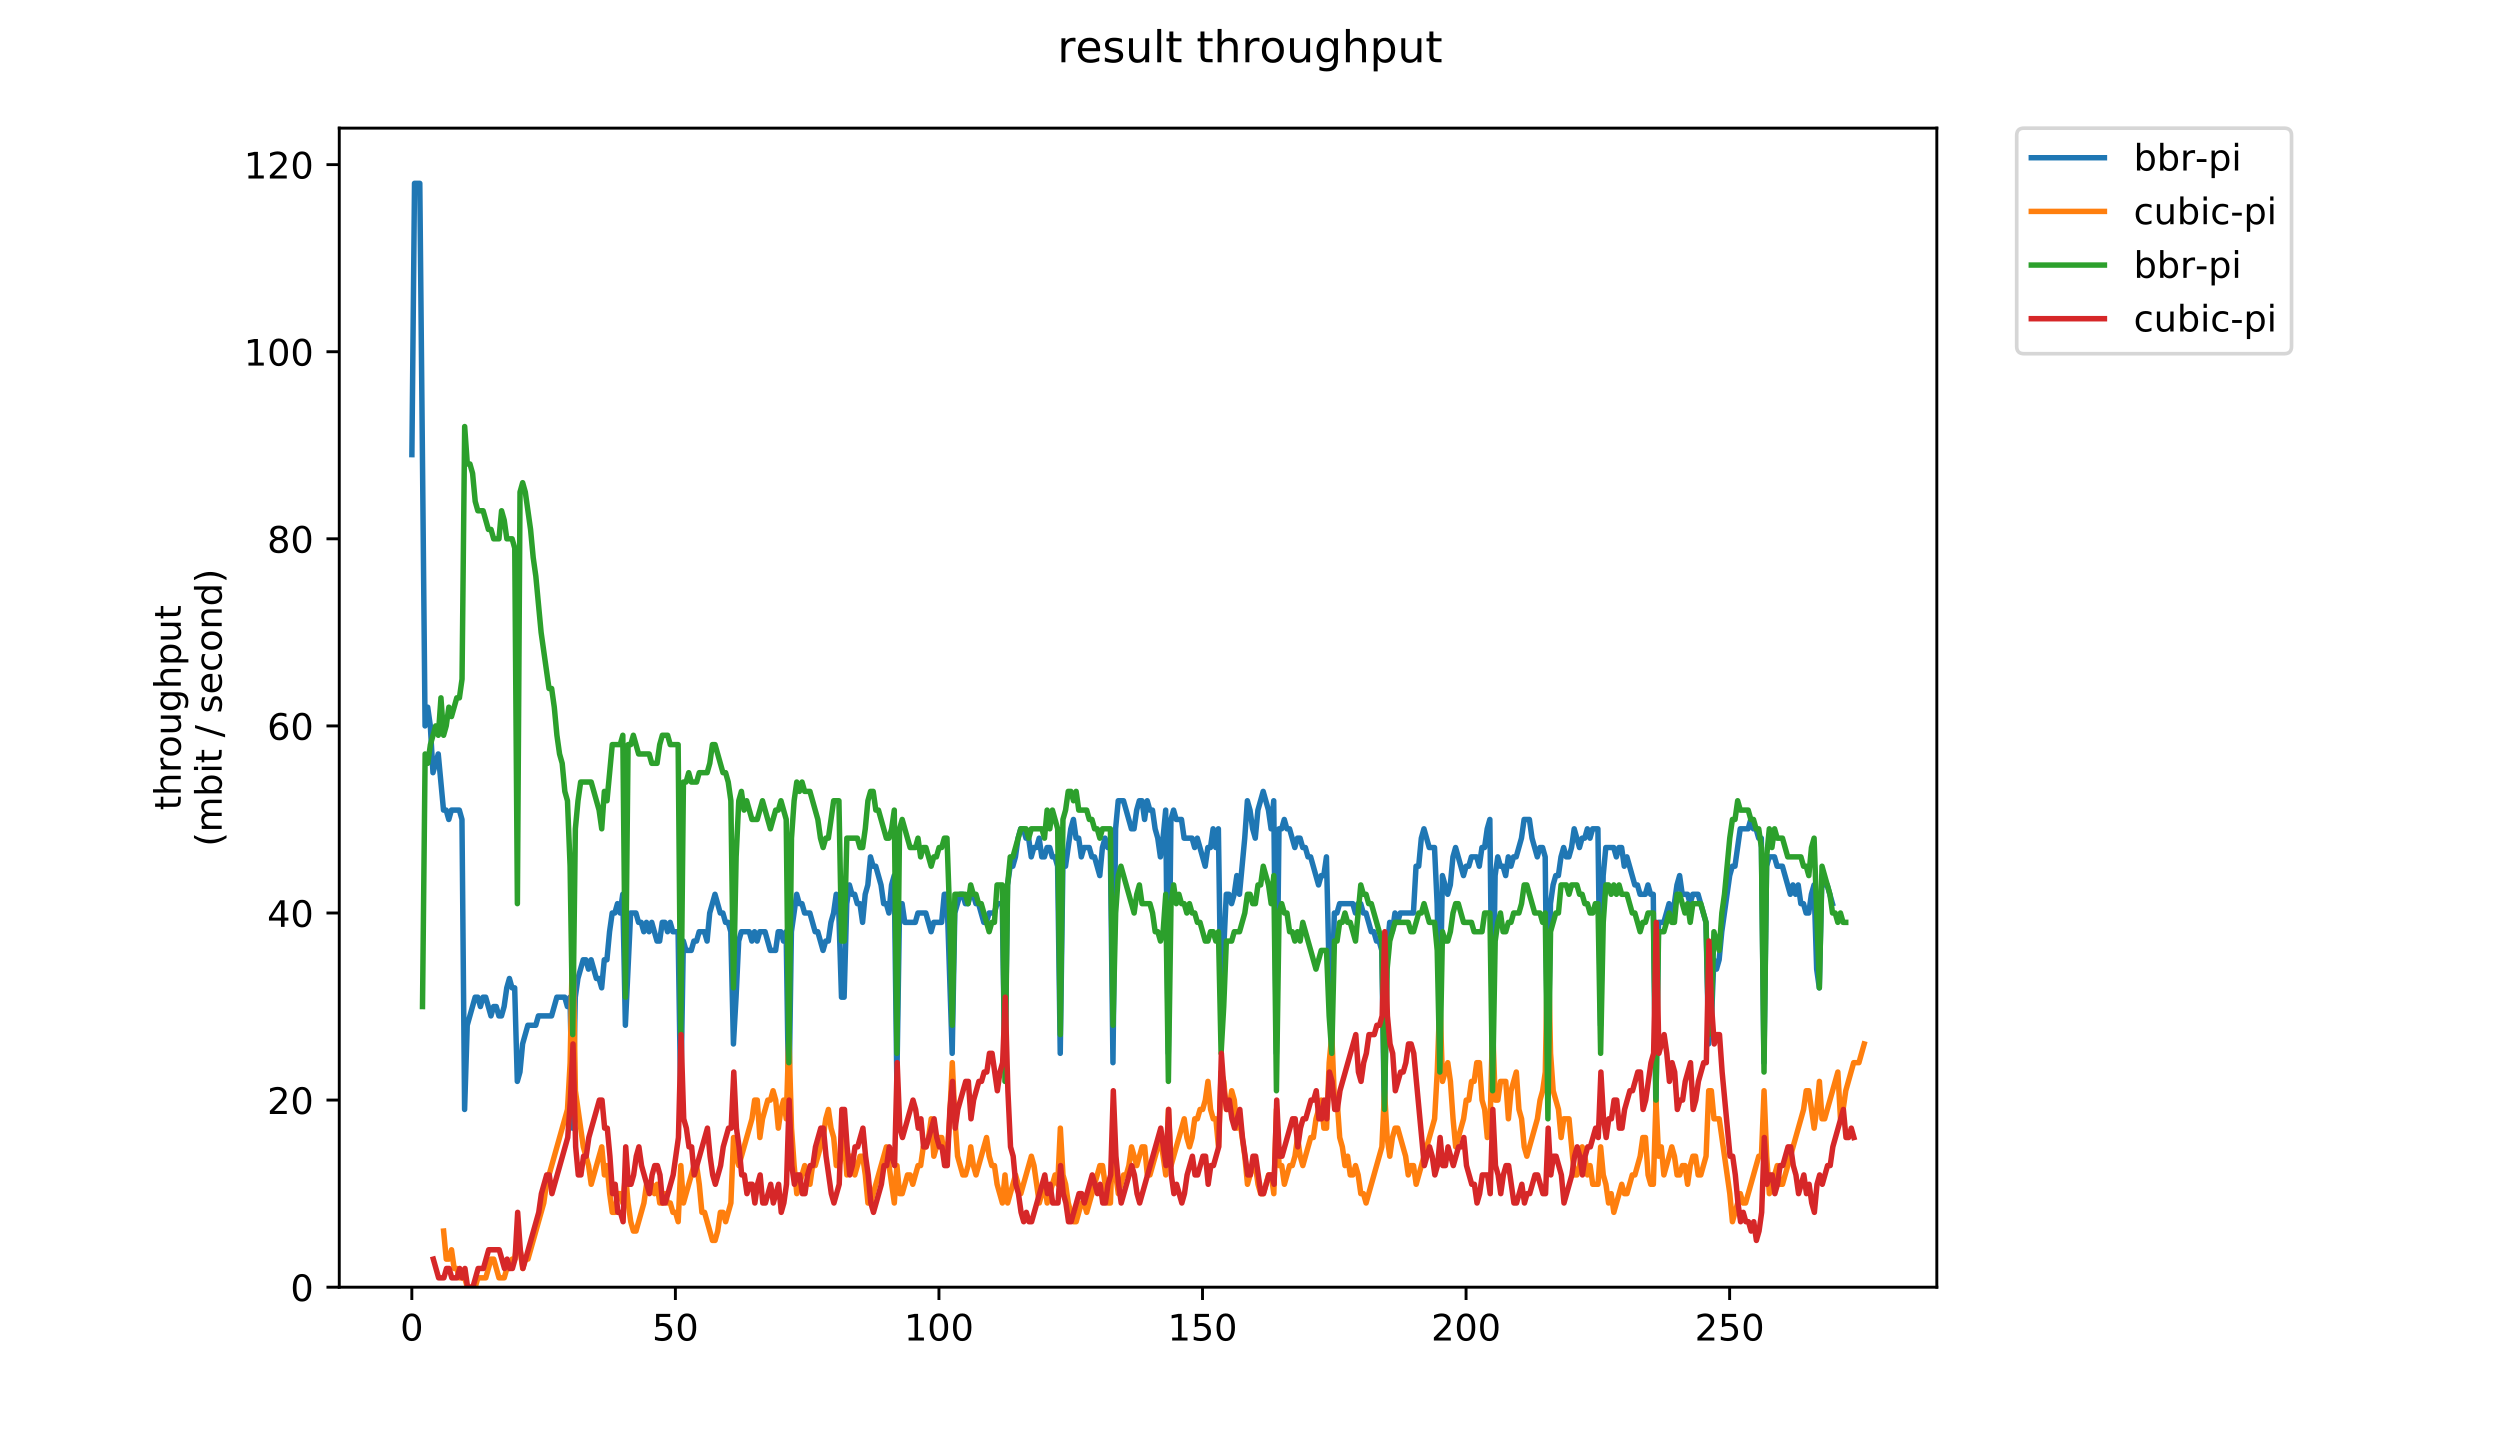 <?xml version="1.0" encoding="utf-8" standalone="no"?>
<!DOCTYPE svg PUBLIC "-//W3C//DTD SVG 1.1//EN"
  "http://www.w3.org/Graphics/SVG/1.1/DTD/svg11.dtd">
<!-- Created with matplotlib (https://matplotlib.org/) -->
<svg height="396pt" version="1.1" viewBox="0 0 684 396" width="684pt" xmlns="http://www.w3.org/2000/svg" xmlns:xlink="http://www.w3.org/1999/xlink">
 <defs>
  <style type="text/css">
*{stroke-linecap:butt;stroke-linejoin:round;}
  </style>
 </defs>
 <g id="figure_1">
  <g id="patch_1">
   <path d="M 0 396 
L 684 396 
L 684 0 
L 0 0 
z
" style="fill:#ffffff;"/>
  </g>
  <g id="axes_1">
   <g id="patch_2">
    <path d="M 92.824 352.174 
L 529.913 352.174 
L 529.913 35.062 
L 92.824 35.062 
z
" style="fill:#ffffff;"/>
   </g>
   <g id="matplotlib.axis_1">
    <g id="xtick_1">
     <g id="line2d_1">
      <defs>
       <path d="M 0 0 
L 0 3.5 
" id="maac82b5b9e" style="stroke:#000000;stroke-width:0.8;"/>
      </defs>
      <g>
       <use style="stroke:#000000;stroke-width:0.8;" x="112.677" xlink:href="#maac82b5b9e" y="352.174"/>
      </g>
     </g>
     <g id="text_1">
      <!-- 0 -->
      <defs>
       <path d="M 31.781 66.406 
Q 24.172 66.406 20.328 58.906 
Q 16.5 51.422 16.5 36.375 
Q 16.5 21.391 20.328 13.891 
Q 24.172 6.391 31.781 6.391 
Q 39.453 6.391 43.281 13.891 
Q 47.125 21.391 47.125 36.375 
Q 47.125 51.422 43.281 58.906 
Q 39.453 66.406 31.781 66.406 
z
M 31.781 74.219 
Q 44.047 74.219 50.516 64.516 
Q 56.984 54.828 56.984 36.375 
Q 56.984 17.969 50.516 8.266 
Q 44.047 -1.422 31.781 -1.422 
Q 19.531 -1.422 13.062 8.266 
Q 6.594 17.969 6.594 36.375 
Q 6.594 54.828 13.062 64.516 
Q 19.531 74.219 31.781 74.219 
z
" id="DejaVuSans-48"/>
      </defs>
      <g transform="translate(109.496 366.773)scale(0.1 -0.1)">
       <use xlink:href="#DejaVuSans-48"/>
      </g>
     </g>
    </g>
    <g id="xtick_2">
     <g id="line2d_2">
      <g>
       <use style="stroke:#000000;stroke-width:0.8;" x="184.787" xlink:href="#maac82b5b9e" y="352.174"/>
      </g>
     </g>
     <g id="text_2">
      <!-- 50 -->
      <defs>
       <path d="M 10.797 72.906 
L 49.516 72.906 
L 49.516 64.594 
L 19.828 64.594 
L 19.828 46.734 
Q 21.969 47.469 24.109 47.828 
Q 26.266 48.188 28.422 48.188 
Q 40.625 48.188 47.75 41.5 
Q 54.891 34.812 54.891 23.391 
Q 54.891 11.625 47.562 5.094 
Q 40.234 -1.422 26.906 -1.422 
Q 22.312 -1.422 17.547 -0.641 
Q 12.797 0.141 7.719 1.703 
L 7.719 11.625 
Q 12.109 9.234 16.797 8.062 
Q 21.484 6.891 26.703 6.891 
Q 35.156 6.891 40.078 11.328 
Q 45.016 15.766 45.016 23.391 
Q 45.016 31 40.078 35.438 
Q 35.156 39.891 26.703 39.891 
Q 22.75 39.891 18.812 39.016 
Q 14.891 38.141 10.797 36.281 
z
" id="DejaVuSans-53"/>
      </defs>
      <g transform="translate(178.424 366.773)scale(0.1 -0.1)">
       <use xlink:href="#DejaVuSans-53"/>
       <use x="63.623" xlink:href="#DejaVuSans-48"/>
      </g>
     </g>
    </g>
    <g id="xtick_3">
     <g id="line2d_3">
      <g>
       <use style="stroke:#000000;stroke-width:0.8;" x="256.897" xlink:href="#maac82b5b9e" y="352.174"/>
      </g>
     </g>
     <g id="text_3">
      <!-- 100 -->
      <defs>
       <path d="M 12.406 8.297 
L 28.516 8.297 
L 28.516 63.922 
L 10.984 60.406 
L 10.984 69.391 
L 28.422 72.906 
L 38.281 72.906 
L 38.281 8.297 
L 54.391 8.297 
L 54.391 0 
L 12.406 0 
z
" id="DejaVuSans-49"/>
      </defs>
      <g transform="translate(247.353 366.773)scale(0.1 -0.1)">
       <use xlink:href="#DejaVuSans-49"/>
       <use x="63.623" xlink:href="#DejaVuSans-48"/>
       <use x="127.246" xlink:href="#DejaVuSans-48"/>
      </g>
     </g>
    </g>
    <g id="xtick_4">
     <g id="line2d_4">
      <g>
       <use style="stroke:#000000;stroke-width:0.8;" x="329.006" xlink:href="#maac82b5b9e" y="352.174"/>
      </g>
     </g>
     <g id="text_4">
      <!-- 150 -->
      <g transform="translate(319.463 366.773)scale(0.1 -0.1)">
       <use xlink:href="#DejaVuSans-49"/>
       <use x="63.623" xlink:href="#DejaVuSans-53"/>
       <use x="127.246" xlink:href="#DejaVuSans-48"/>
      </g>
     </g>
    </g>
    <g id="xtick_5">
     <g id="line2d_5">
      <g>
       <use style="stroke:#000000;stroke-width:0.8;" x="401.116" xlink:href="#maac82b5b9e" y="352.174"/>
      </g>
     </g>
     <g id="text_5">
      <!-- 200 -->
      <defs>
       <path d="M 19.188 8.297 
L 53.609 8.297 
L 53.609 0 
L 7.328 0 
L 7.328 8.297 
Q 12.938 14.109 22.625 23.891 
Q 32.328 33.688 34.812 36.531 
Q 39.547 41.844 41.422 45.531 
Q 43.312 49.219 43.312 52.781 
Q 43.312 58.594 39.234 62.25 
Q 35.156 65.922 28.609 65.922 
Q 23.969 65.922 18.812 64.312 
Q 13.672 62.703 7.812 59.422 
L 7.812 69.391 
Q 13.766 71.781 18.938 73 
Q 24.125 74.219 28.422 74.219 
Q 39.75 74.219 46.484 68.547 
Q 53.219 62.891 53.219 53.422 
Q 53.219 48.922 51.531 44.891 
Q 49.859 40.875 45.406 35.406 
Q 44.188 33.984 37.641 27.219 
Q 31.109 20.453 19.188 8.297 
z
" id="DejaVuSans-50"/>
      </defs>
      <g transform="translate(391.573 366.773)scale(0.1 -0.1)">
       <use xlink:href="#DejaVuSans-50"/>
       <use x="63.623" xlink:href="#DejaVuSans-48"/>
       <use x="127.246" xlink:href="#DejaVuSans-48"/>
      </g>
     </g>
    </g>
    <g id="xtick_6">
     <g id="line2d_6">
      <g>
       <use style="stroke:#000000;stroke-width:0.8;" x="473.226" xlink:href="#maac82b5b9e" y="352.174"/>
      </g>
     </g>
     <g id="text_6">
      <!-- 250 -->
      <g transform="translate(463.682 366.773)scale(0.1 -0.1)">
       <use xlink:href="#DejaVuSans-50"/>
       <use x="63.623" xlink:href="#DejaVuSans-53"/>
       <use x="127.246" xlink:href="#DejaVuSans-48"/>
      </g>
     </g>
    </g>
   </g>
   <g id="matplotlib.axis_2">
    <g id="ytick_1">
     <g id="line2d_7">
      <defs>
       <path d="M 0 0 
L -3.5 0 
" id="mb42c00e549" style="stroke:#000000;stroke-width:0.8;"/>
      </defs>
      <g>
       <use style="stroke:#000000;stroke-width:0.8;" x="92.824" xlink:href="#mb42c00e549" y="352.174"/>
      </g>
     </g>
     <g id="text_7">
      <!-- 0 -->
      <g transform="translate(79.461 355.973)scale(0.1 -0.1)">
       <use xlink:href="#DejaVuSans-48"/>
      </g>
     </g>
    </g>
    <g id="ytick_2">
     <g id="line2d_8">
      <g>
       <use style="stroke:#000000;stroke-width:0.8;" x="92.824" xlink:href="#mb42c00e549" y="300.986"/>
      </g>
     </g>
     <g id="text_8">
      <!-- 20 -->
      <g transform="translate(73.099 304.785)scale(0.1 -0.1)">
       <use xlink:href="#DejaVuSans-50"/>
       <use x="63.623" xlink:href="#DejaVuSans-48"/>
      </g>
     </g>
    </g>
    <g id="ytick_3">
     <g id="line2d_9">
      <g>
       <use style="stroke:#000000;stroke-width:0.8;" x="92.824" xlink:href="#mb42c00e549" y="249.798"/>
      </g>
     </g>
     <g id="text_9">
      <!-- 40 -->
      <defs>
       <path d="M 37.797 64.312 
L 12.891 25.391 
L 37.797 25.391 
z
M 35.203 72.906 
L 47.609 72.906 
L 47.609 25.391 
L 58.016 25.391 
L 58.016 17.188 
L 47.609 17.188 
L 47.609 0 
L 37.797 0 
L 37.797 17.188 
L 4.891 17.188 
L 4.891 26.703 
z
" id="DejaVuSans-52"/>
      </defs>
      <g transform="translate(73.099 253.597)scale(0.1 -0.1)">
       <use xlink:href="#DejaVuSans-52"/>
       <use x="63.623" xlink:href="#DejaVuSans-48"/>
      </g>
     </g>
    </g>
    <g id="ytick_4">
     <g id="line2d_10">
      <g>
       <use style="stroke:#000000;stroke-width:0.8;" x="92.824" xlink:href="#mb42c00e549" y="198.609"/>
      </g>
     </g>
     <g id="text_10">
      <!-- 60 -->
      <defs>
       <path d="M 33.016 40.375 
Q 26.375 40.375 22.484 35.828 
Q 18.609 31.297 18.609 23.391 
Q 18.609 15.531 22.484 10.953 
Q 26.375 6.391 33.016 6.391 
Q 39.656 6.391 43.531 10.953 
Q 47.406 15.531 47.406 23.391 
Q 47.406 31.297 43.531 35.828 
Q 39.656 40.375 33.016 40.375 
z
M 52.594 71.297 
L 52.594 62.312 
Q 48.875 64.062 45.094 64.984 
Q 41.312 65.922 37.594 65.922 
Q 27.828 65.922 22.672 59.328 
Q 17.531 52.734 16.797 39.406 
Q 19.672 43.656 24.016 45.922 
Q 28.375 48.188 33.594 48.188 
Q 44.578 48.188 50.953 41.516 
Q 57.328 34.859 57.328 23.391 
Q 57.328 12.156 50.688 5.359 
Q 44.047 -1.422 33.016 -1.422 
Q 20.359 -1.422 13.672 8.266 
Q 6.984 17.969 6.984 36.375 
Q 6.984 53.656 15.188 63.938 
Q 23.391 74.219 37.203 74.219 
Q 40.922 74.219 44.703 73.484 
Q 48.484 72.75 52.594 71.297 
z
" id="DejaVuSans-54"/>
      </defs>
      <g transform="translate(73.099 202.408)scale(0.1 -0.1)">
       <use xlink:href="#DejaVuSans-54"/>
       <use x="63.623" xlink:href="#DejaVuSans-48"/>
      </g>
     </g>
    </g>
    <g id="ytick_5">
     <g id="line2d_11">
      <g>
       <use style="stroke:#000000;stroke-width:0.8;" x="92.824" xlink:href="#mb42c00e549" y="147.421"/>
      </g>
     </g>
     <g id="text_11">
      <!-- 80 -->
      <defs>
       <path d="M 31.781 34.625 
Q 24.75 34.625 20.719 30.859 
Q 16.703 27.094 16.703 20.516 
Q 16.703 13.922 20.719 10.156 
Q 24.75 6.391 31.781 6.391 
Q 38.812 6.391 42.859 10.172 
Q 46.922 13.969 46.922 20.516 
Q 46.922 27.094 42.891 30.859 
Q 38.875 34.625 31.781 34.625 
z
M 21.922 38.812 
Q 15.578 40.375 12.031 44.719 
Q 8.5 49.078 8.5 55.328 
Q 8.5 64.062 14.719 69.141 
Q 20.953 74.219 31.781 74.219 
Q 42.672 74.219 48.875 69.141 
Q 55.078 64.062 55.078 55.328 
Q 55.078 49.078 51.531 44.719 
Q 48 40.375 41.703 38.812 
Q 48.828 37.156 52.797 32.312 
Q 56.781 27.484 56.781 20.516 
Q 56.781 9.906 50.312 4.234 
Q 43.844 -1.422 31.781 -1.422 
Q 19.734 -1.422 13.25 4.234 
Q 6.781 9.906 6.781 20.516 
Q 6.781 27.484 10.781 32.312 
Q 14.797 37.156 21.922 38.812 
z
M 18.312 54.391 
Q 18.312 48.734 21.844 45.562 
Q 25.391 42.391 31.781 42.391 
Q 38.141 42.391 41.719 45.562 
Q 45.312 48.734 45.312 54.391 
Q 45.312 60.062 41.719 63.234 
Q 38.141 66.406 31.781 66.406 
Q 25.391 66.406 21.844 63.234 
Q 18.312 60.062 18.312 54.391 
z
" id="DejaVuSans-56"/>
      </defs>
      <g transform="translate(73.099 151.22)scale(0.1 -0.1)">
       <use xlink:href="#DejaVuSans-56"/>
       <use x="63.623" xlink:href="#DejaVuSans-48"/>
      </g>
     </g>
    </g>
    <g id="ytick_6">
     <g id="line2d_12">
      <g>
       <use style="stroke:#000000;stroke-width:0.8;" x="92.824" xlink:href="#mb42c00e549" y="96.233"/>
      </g>
     </g>
     <g id="text_12">
      <!-- 100 -->
      <g transform="translate(66.736 100.032)scale(0.1 -0.1)">
       <use xlink:href="#DejaVuSans-49"/>
       <use x="63.623" xlink:href="#DejaVuSans-48"/>
       <use x="127.246" xlink:href="#DejaVuSans-48"/>
      </g>
     </g>
    </g>
    <g id="ytick_7">
     <g id="line2d_13">
      <g>
       <use style="stroke:#000000;stroke-width:0.8;" x="92.824" xlink:href="#mb42c00e549" y="45.044"/>
      </g>
     </g>
     <g id="text_13">
      <!-- 120 -->
      <g transform="translate(66.736 48.843)scale(0.1 -0.1)">
       <use xlink:href="#DejaVuSans-49"/>
       <use x="63.623" xlink:href="#DejaVuSans-50"/>
       <use x="127.246" xlink:href="#DejaVuSans-48"/>
      </g>
     </g>
    </g>
    <g id="text_14">
     <!-- throughput -->
     <defs>
      <path d="M 18.312 70.219 
L 18.312 54.688 
L 36.812 54.688 
L 36.812 47.703 
L 18.312 47.703 
L 18.312 18.016 
Q 18.312 11.328 20.141 9.422 
Q 21.969 7.516 27.594 7.516 
L 36.812 7.516 
L 36.812 0 
L 27.594 0 
Q 17.188 0 13.234 3.875 
Q 9.281 7.766 9.281 18.016 
L 9.281 47.703 
L 2.688 47.703 
L 2.688 54.688 
L 9.281 54.688 
L 9.281 70.219 
z
" id="DejaVuSans-116"/>
      <path d="M 54.891 33.016 
L 54.891 0 
L 45.906 0 
L 45.906 32.719 
Q 45.906 40.484 42.875 44.328 
Q 39.844 48.188 33.797 48.188 
Q 26.516 48.188 22.312 43.547 
Q 18.109 38.922 18.109 30.906 
L 18.109 0 
L 9.078 0 
L 9.078 75.984 
L 18.109 75.984 
L 18.109 46.188 
Q 21.344 51.125 25.703 53.562 
Q 30.078 56 35.797 56 
Q 45.219 56 50.047 50.172 
Q 54.891 44.344 54.891 33.016 
z
" id="DejaVuSans-104"/>
      <path d="M 41.109 46.297 
Q 39.594 47.172 37.812 47.578 
Q 36.031 48 33.891 48 
Q 26.266 48 22.188 43.047 
Q 18.109 38.094 18.109 28.812 
L 18.109 0 
L 9.078 0 
L 9.078 54.688 
L 18.109 54.688 
L 18.109 46.188 
Q 20.953 51.172 25.484 53.578 
Q 30.031 56 36.531 56 
Q 37.453 56 38.578 55.875 
Q 39.703 55.766 41.062 55.516 
z
" id="DejaVuSans-114"/>
      <path d="M 30.609 48.391 
Q 23.391 48.391 19.188 42.75 
Q 14.984 37.109 14.984 27.297 
Q 14.984 17.484 19.156 11.844 
Q 23.344 6.203 30.609 6.203 
Q 37.797 6.203 41.984 11.859 
Q 46.188 17.531 46.188 27.297 
Q 46.188 37.016 41.984 42.703 
Q 37.797 48.391 30.609 48.391 
z
M 30.609 56 
Q 42.328 56 49.016 48.375 
Q 55.719 40.766 55.719 27.297 
Q 55.719 13.875 49.016 6.219 
Q 42.328 -1.422 30.609 -1.422 
Q 18.844 -1.422 12.172 6.219 
Q 5.516 13.875 5.516 27.297 
Q 5.516 40.766 12.172 48.375 
Q 18.844 56 30.609 56 
z
" id="DejaVuSans-111"/>
      <path d="M 8.5 21.578 
L 8.5 54.688 
L 17.484 54.688 
L 17.484 21.922 
Q 17.484 14.156 20.5 10.266 
Q 23.531 6.391 29.594 6.391 
Q 36.859 6.391 41.078 11.031 
Q 45.312 15.672 45.312 23.688 
L 45.312 54.688 
L 54.297 54.688 
L 54.297 0 
L 45.312 0 
L 45.312 8.406 
Q 42.047 3.422 37.719 1 
Q 33.406 -1.422 27.688 -1.422 
Q 18.266 -1.422 13.375 4.438 
Q 8.5 10.297 8.5 21.578 
z
M 31.109 56 
z
" id="DejaVuSans-117"/>
      <path d="M 45.406 27.984 
Q 45.406 37.75 41.375 43.109 
Q 37.359 48.484 30.078 48.484 
Q 22.859 48.484 18.828 43.109 
Q 14.797 37.75 14.797 27.984 
Q 14.797 18.266 18.828 12.891 
Q 22.859 7.516 30.078 7.516 
Q 37.359 7.516 41.375 12.891 
Q 45.406 18.266 45.406 27.984 
z
M 54.391 6.781 
Q 54.391 -7.172 48.188 -13.984 
Q 42 -20.797 29.203 -20.797 
Q 24.469 -20.797 20.266 -20.094 
Q 16.062 -19.391 12.109 -17.922 
L 12.109 -9.188 
Q 16.062 -11.328 19.922 -12.344 
Q 23.781 -13.375 27.781 -13.375 
Q 36.625 -13.375 41.016 -8.766 
Q 45.406 -4.156 45.406 5.172 
L 45.406 9.625 
Q 42.625 4.781 38.281 2.391 
Q 33.938 0 27.875 0 
Q 17.828 0 11.672 7.656 
Q 5.516 15.328 5.516 27.984 
Q 5.516 40.672 11.672 48.328 
Q 17.828 56 27.875 56 
Q 33.938 56 38.281 53.609 
Q 42.625 51.219 45.406 46.391 
L 45.406 54.688 
L 54.391 54.688 
z
" id="DejaVuSans-103"/>
      <path d="M 18.109 8.203 
L 18.109 -20.797 
L 9.078 -20.797 
L 9.078 54.688 
L 18.109 54.688 
L 18.109 46.391 
Q 20.953 51.266 25.266 53.625 
Q 29.594 56 35.594 56 
Q 45.562 56 51.781 48.094 
Q 58.016 40.188 58.016 27.297 
Q 58.016 14.406 51.781 6.484 
Q 45.562 -1.422 35.594 -1.422 
Q 29.594 -1.422 25.266 0.953 
Q 20.953 3.328 18.109 8.203 
z
M 48.688 27.297 
Q 48.688 37.203 44.609 42.844 
Q 40.531 48.484 33.406 48.484 
Q 26.266 48.484 22.188 42.844 
Q 18.109 37.203 18.109 27.297 
Q 18.109 17.391 22.188 11.75 
Q 26.266 6.109 33.406 6.109 
Q 40.531 6.109 44.609 11.75 
Q 48.688 17.391 48.688 27.297 
z
" id="DejaVuSans-112"/>
     </defs>
     <g transform="translate(49.459 221.675)rotate(-90)scale(0.1 -0.1)">
      <use xlink:href="#DejaVuSans-116"/>
      <use x="39.209" xlink:href="#DejaVuSans-104"/>
      <use x="102.588" xlink:href="#DejaVuSans-114"/>
      <use x="143.67" xlink:href="#DejaVuSans-111"/>
      <use x="204.852" xlink:href="#DejaVuSans-117"/>
      <use x="268.23" xlink:href="#DejaVuSans-103"/>
      <use x="331.707" xlink:href="#DejaVuSans-104"/>
      <use x="395.086" xlink:href="#DejaVuSans-112"/>
      <use x="458.562" xlink:href="#DejaVuSans-117"/>
      <use x="521.941" xlink:href="#DejaVuSans-116"/>
     </g>
     <!-- (mbit / second) -->
     <defs>
      <path d="M 31 75.875 
Q 24.469 64.656 21.281 53.656 
Q 18.109 42.672 18.109 31.391 
Q 18.109 20.125 21.312 9.062 
Q 24.516 -2 31 -13.188 
L 23.188 -13.188 
Q 15.875 -1.703 12.234 9.375 
Q 8.594 20.453 8.594 31.391 
Q 8.594 42.281 12.203 53.312 
Q 15.828 64.359 23.188 75.875 
z
" id="DejaVuSans-40"/>
      <path d="M 52 44.188 
Q 55.375 50.25 60.062 53.125 
Q 64.75 56 71.094 56 
Q 79.641 56 84.281 50.016 
Q 88.922 44.047 88.922 33.016 
L 88.922 0 
L 79.891 0 
L 79.891 32.719 
Q 79.891 40.578 77.094 44.375 
Q 74.312 48.188 68.609 48.188 
Q 61.625 48.188 57.562 43.547 
Q 53.516 38.922 53.516 30.906 
L 53.516 0 
L 44.484 0 
L 44.484 32.719 
Q 44.484 40.625 41.703 44.406 
Q 38.922 48.188 33.109 48.188 
Q 26.219 48.188 22.156 43.531 
Q 18.109 38.875 18.109 30.906 
L 18.109 0 
L 9.078 0 
L 9.078 54.688 
L 18.109 54.688 
L 18.109 46.188 
Q 21.188 51.219 25.484 53.609 
Q 29.781 56 35.688 56 
Q 41.656 56 45.828 52.969 
Q 50 49.953 52 44.188 
z
" id="DejaVuSans-109"/>
      <path d="M 48.688 27.297 
Q 48.688 37.203 44.609 42.844 
Q 40.531 48.484 33.406 48.484 
Q 26.266 48.484 22.188 42.844 
Q 18.109 37.203 18.109 27.297 
Q 18.109 17.391 22.188 11.75 
Q 26.266 6.109 33.406 6.109 
Q 40.531 6.109 44.609 11.75 
Q 48.688 17.391 48.688 27.297 
z
M 18.109 46.391 
Q 20.953 51.266 25.266 53.625 
Q 29.594 56 35.594 56 
Q 45.562 56 51.781 48.094 
Q 58.016 40.188 58.016 27.297 
Q 58.016 14.406 51.781 6.484 
Q 45.562 -1.422 35.594 -1.422 
Q 29.594 -1.422 25.266 0.953 
Q 20.953 3.328 18.109 8.203 
L 18.109 0 
L 9.078 0 
L 9.078 75.984 
L 18.109 75.984 
z
" id="DejaVuSans-98"/>
      <path d="M 9.422 54.688 
L 18.406 54.688 
L 18.406 0 
L 9.422 0 
z
M 9.422 75.984 
L 18.406 75.984 
L 18.406 64.594 
L 9.422 64.594 
z
" id="DejaVuSans-105"/>
      <path id="DejaVuSans-32"/>
      <path d="M 25.391 72.906 
L 33.688 72.906 
L 8.297 -9.281 
L 0 -9.281 
z
" id="DejaVuSans-47"/>
      <path d="M 44.281 53.078 
L 44.281 44.578 
Q 40.484 46.531 36.375 47.5 
Q 32.281 48.484 27.875 48.484 
Q 21.188 48.484 17.844 46.438 
Q 14.5 44.391 14.5 40.281 
Q 14.5 37.156 16.891 35.375 
Q 19.281 33.594 26.516 31.984 
L 29.594 31.297 
Q 39.156 29.25 43.188 25.516 
Q 47.219 21.781 47.219 15.094 
Q 47.219 7.469 41.188 3.016 
Q 35.156 -1.422 24.609 -1.422 
Q 20.219 -1.422 15.453 -0.562 
Q 10.688 0.297 5.422 2 
L 5.422 11.281 
Q 10.406 8.688 15.234 7.391 
Q 20.062 6.109 24.812 6.109 
Q 31.156 6.109 34.562 8.281 
Q 37.984 10.453 37.984 14.406 
Q 37.984 18.062 35.516 20.016 
Q 33.062 21.969 24.703 23.781 
L 21.578 24.516 
Q 13.234 26.266 9.516 29.906 
Q 5.812 33.547 5.812 39.891 
Q 5.812 47.609 11.281 51.797 
Q 16.75 56 26.812 56 
Q 31.781 56 36.172 55.266 
Q 40.578 54.547 44.281 53.078 
z
" id="DejaVuSans-115"/>
      <path d="M 56.203 29.594 
L 56.203 25.203 
L 14.891 25.203 
Q 15.484 15.922 20.484 11.062 
Q 25.484 6.203 34.422 6.203 
Q 39.594 6.203 44.453 7.469 
Q 49.312 8.734 54.109 11.281 
L 54.109 2.781 
Q 49.266 0.734 44.188 -0.344 
Q 39.109 -1.422 33.891 -1.422 
Q 20.797 -1.422 13.156 6.188 
Q 5.516 13.812 5.516 26.812 
Q 5.516 40.234 12.766 48.109 
Q 20.016 56 32.328 56 
Q 43.359 56 49.781 48.891 
Q 56.203 41.797 56.203 29.594 
z
M 47.219 32.234 
Q 47.125 39.594 43.094 43.984 
Q 39.062 48.391 32.422 48.391 
Q 24.906 48.391 20.391 44.141 
Q 15.875 39.891 15.188 32.172 
z
" id="DejaVuSans-101"/>
      <path d="M 48.781 52.594 
L 48.781 44.188 
Q 44.969 46.297 41.141 47.344 
Q 37.312 48.391 33.406 48.391 
Q 24.656 48.391 19.812 42.844 
Q 14.984 37.312 14.984 27.297 
Q 14.984 17.281 19.812 11.734 
Q 24.656 6.203 33.406 6.203 
Q 37.312 6.203 41.141 7.25 
Q 44.969 8.297 48.781 10.406 
L 48.781 2.094 
Q 45.016 0.344 40.984 -0.531 
Q 36.969 -1.422 32.422 -1.422 
Q 20.062 -1.422 12.781 6.344 
Q 5.516 14.109 5.516 27.297 
Q 5.516 40.672 12.859 48.328 
Q 20.219 56 33.016 56 
Q 37.156 56 41.109 55.141 
Q 45.062 54.297 48.781 52.594 
z
" id="DejaVuSans-99"/>
      <path d="M 54.891 33.016 
L 54.891 0 
L 45.906 0 
L 45.906 32.719 
Q 45.906 40.484 42.875 44.328 
Q 39.844 48.188 33.797 48.188 
Q 26.516 48.188 22.312 43.547 
Q 18.109 38.922 18.109 30.906 
L 18.109 0 
L 9.078 0 
L 9.078 54.688 
L 18.109 54.688 
L 18.109 46.188 
Q 21.344 51.125 25.703 53.562 
Q 30.078 56 35.797 56 
Q 45.219 56 50.047 50.172 
Q 54.891 44.344 54.891 33.016 
z
" id="DejaVuSans-110"/>
      <path d="M 45.406 46.391 
L 45.406 75.984 
L 54.391 75.984 
L 54.391 0 
L 45.406 0 
L 45.406 8.203 
Q 42.578 3.328 38.25 0.953 
Q 33.938 -1.422 27.875 -1.422 
Q 17.969 -1.422 11.734 6.484 
Q 5.516 14.406 5.516 27.297 
Q 5.516 40.188 11.734 48.094 
Q 17.969 56 27.875 56 
Q 33.938 56 38.25 53.625 
Q 42.578 51.266 45.406 46.391 
z
M 14.797 27.297 
Q 14.797 17.391 18.875 11.75 
Q 22.953 6.109 30.078 6.109 
Q 37.203 6.109 41.297 11.75 
Q 45.406 17.391 45.406 27.297 
Q 45.406 37.203 41.297 42.844 
Q 37.203 48.484 30.078 48.484 
Q 22.953 48.484 18.875 42.844 
Q 14.797 37.203 14.797 27.297 
z
" id="DejaVuSans-100"/>
      <path d="M 8.016 75.875 
L 15.828 75.875 
Q 23.141 64.359 26.781 53.312 
Q 30.422 42.281 30.422 31.391 
Q 30.422 20.453 26.781 9.375 
Q 23.141 -1.703 15.828 -13.188 
L 8.016 -13.188 
Q 14.5 -2 17.703 9.062 
Q 20.906 20.125 20.906 31.391 
Q 20.906 42.672 17.703 53.656 
Q 14.5 64.656 8.016 75.875 
z
" id="DejaVuSans-41"/>
     </defs>
     <g transform="translate(60.657 231.609)rotate(-90)scale(0.1 -0.1)">
      <use xlink:href="#DejaVuSans-40"/>
      <use x="39.014" xlink:href="#DejaVuSans-109"/>
      <use x="136.426" xlink:href="#DejaVuSans-98"/>
      <use x="199.902" xlink:href="#DejaVuSans-105"/>
      <use x="227.686" xlink:href="#DejaVuSans-116"/>
      <use x="266.895" xlink:href="#DejaVuSans-32"/>
      <use x="298.682" xlink:href="#DejaVuSans-47"/>
      <use x="332.373" xlink:href="#DejaVuSans-32"/>
      <use x="364.16" xlink:href="#DejaVuSans-115"/>
      <use x="416.26" xlink:href="#DejaVuSans-101"/>
      <use x="477.783" xlink:href="#DejaVuSans-99"/>
      <use x="532.764" xlink:href="#DejaVuSans-111"/>
      <use x="593.945" xlink:href="#DejaVuSans-110"/>
      <use x="657.324" xlink:href="#DejaVuSans-100"/>
      <use x="720.801" xlink:href="#DejaVuSans-41"/>
     </g>
    </g>
   </g>
   <g id="line2d_14">
    <path clip-path="url(#p2a08d63f9a)" d="M 112.692 124.386 
L 113.413 50.163 
L 114.855 50.163 
L 116.297 198.609 
L 117.018 193.49 
L 117.739 198.609 
L 118.46 211.406 
L 119.903 206.287 
L 121.345 221.644 
L 122.066 221.644 
L 122.787 224.203 
L 123.508 221.644 
L 125.671 221.644 
L 126.392 224.203 
L 127.114 303.545 
L 127.835 280.511 
L 129.998 272.832 
L 130.719 272.832 
L 131.44 275.392 
L 132.161 272.832 
L 132.882 272.832 
L 134.325 277.951 
L 135.046 275.392 
L 135.767 275.392 
L 136.488 277.951 
L 137.209 277.951 
L 137.93 275.392 
L 138.651 270.273 
L 139.372 267.713 
L 140.093 270.273 
L 140.814 270.273 
L 141.536 295.867 
L 142.257 293.308 
L 142.978 285.629 
L 144.42 280.511 
L 146.583 280.511 
L 147.304 277.951 
L 150.91 277.951 
L 152.352 272.832 
L 154.515 272.832 
L 155.236 275.392 
L 155.957 272.832 
L 156.679 308.664 
L 157.4 272.832 
L 158.121 267.713 
L 159.563 262.595 
L 160.284 262.595 
L 161.005 265.154 
L 161.726 262.595 
L 163.168 267.713 
L 163.89 267.713 
L 164.611 270.273 
L 165.332 262.595 
L 166.053 262.595 
L 166.774 254.916 
L 167.495 249.798 
L 168.216 249.798 
L 168.937 247.238 
L 169.658 249.798 
L 170.379 244.679 
L 171.101 280.511 
L 172.543 249.798 
L 173.985 249.798 
L 174.706 252.357 
L 175.427 252.357 
L 176.148 254.916 
L 176.869 252.357 
L 177.59 254.916 
L 178.311 252.357 
L 179.754 257.476 
L 180.475 257.476 
L 181.196 252.357 
L 181.917 252.357 
L 182.638 254.916 
L 183.359 252.357 
L 184.08 254.916 
L 185.522 254.916 
L 186.244 300.986 
L 186.965 257.476 
L 187.686 260.035 
L 189.128 260.035 
L 189.849 257.476 
L 190.57 257.476 
L 191.291 254.916 
L 192.733 254.916 
L 193.455 257.476 
L 194.176 249.798 
L 195.618 244.679 
L 197.06 249.798 
L 197.781 249.798 
L 198.502 252.357 
L 199.223 252.357 
L 199.944 254.916 
L 200.666 285.629 
L 201.387 272.832 
L 202.108 257.476 
L 202.829 254.916 
L 204.992 254.916 
L 205.713 257.476 
L 206.434 254.916 
L 207.155 257.476 
L 207.876 254.916 
L 209.319 254.916 
L 210.761 260.035 
L 212.203 260.035 
L 212.924 254.916 
L 213.645 254.916 
L 214.366 257.476 
L 215.087 254.916 
L 215.809 303.545 
L 216.53 254.916 
L 217.972 244.679 
L 218.693 247.238 
L 219.414 247.238 
L 220.135 249.798 
L 221.577 249.798 
L 223.02 254.916 
L 223.741 254.916 
L 225.183 260.035 
L 225.904 257.476 
L 226.625 257.476 
L 227.346 252.357 
L 228.067 249.798 
L 228.788 244.679 
L 229.509 249.798 
L 230.231 272.832 
L 230.952 272.832 
L 231.673 247.238 
L 232.394 242.119 
L 233.115 244.679 
L 233.836 244.679 
L 234.557 247.238 
L 235.278 247.238 
L 235.999 252.357 
L 236.72 244.679 
L 237.441 242.119 
L 238.163 234.441 
L 238.884 237 
L 239.605 237 
L 241.047 242.119 
L 241.768 247.238 
L 242.489 247.238 
L 243.21 249.798 
L 243.931 242.119 
L 244.652 239.56 
L 245.374 295.867 
L 246.095 249.798 
L 246.816 247.238 
L 247.537 252.357 
L 250.421 252.357 
L 251.142 249.798 
L 253.306 249.798 
L 254.748 254.916 
L 255.469 252.357 
L 257.632 252.357 
L 258.353 244.679 
L 259.074 244.679 
L 260.517 288.189 
L 261.238 249.798 
L 262.68 244.679 
L 263.401 244.679 
L 264.122 247.238 
L 264.843 247.238 
L 265.564 244.679 
L 266.285 244.679 
L 267.007 247.238 
L 267.728 247.238 
L 269.17 252.357 
L 269.891 252.357 
L 270.612 249.798 
L 272.054 249.798 
L 272.775 247.238 
L 274.217 247.238 
L 274.939 293.308 
L 275.66 242.119 
L 276.381 237 
L 277.102 237 
L 277.823 234.441 
L 278.544 229.322 
L 279.265 226.763 
L 279.986 226.763 
L 280.707 229.322 
L 281.428 229.322 
L 282.15 234.441 
L 282.871 231.882 
L 283.592 231.882 
L 284.313 229.322 
L 285.034 234.441 
L 285.755 234.441 
L 286.476 231.882 
L 287.197 231.882 
L 287.918 234.441 
L 288.639 234.441 
L 289.361 237 
L 290.082 288.189 
L 290.803 237 
L 291.524 237 
L 292.966 226.763 
L 293.687 224.203 
L 294.408 229.322 
L 295.129 229.322 
L 295.85 234.441 
L 296.572 231.882 
L 298.014 231.882 
L 298.735 234.441 
L 299.456 234.441 
L 300.898 239.56 
L 301.619 231.882 
L 302.34 229.322 
L 303.061 231.882 
L 303.782 231.882 
L 304.504 290.748 
L 305.225 226.763 
L 305.946 219.085 
L 307.388 219.085 
L 309.551 226.763 
L 310.272 226.763 
L 310.993 221.644 
L 311.715 219.085 
L 312.436 219.085 
L 313.157 224.203 
L 313.878 219.085 
L 314.599 221.644 
L 315.32 221.644 
L 316.041 226.763 
L 316.762 229.322 
L 317.483 234.441 
L 318.204 229.322 
L 318.926 221.644 
L 319.647 288.189 
L 320.368 224.203 
L 321.089 221.644 
L 321.81 224.203 
L 323.252 224.203 
L 323.973 229.322 
L 326.137 229.322 
L 326.858 231.882 
L 327.579 229.322 
L 329.742 237 
L 330.463 231.882 
L 331.184 231.882 
L 331.905 226.763 
L 332.626 231.882 
L 333.347 226.763 
L 334.069 275.392 
L 335.511 244.679 
L 336.232 244.679 
L 336.953 247.238 
L 337.674 244.679 
L 338.395 239.56 
L 339.116 244.679 
L 340.558 229.322 
L 341.28 219.085 
L 342.001 221.644 
L 342.722 226.763 
L 343.443 229.322 
L 344.164 221.644 
L 345.606 216.525 
L 347.048 221.644 
L 347.769 226.763 
L 348.491 219.085 
L 349.212 288.189 
L 349.933 226.763 
L 350.654 226.763 
L 351.375 224.203 
L 352.096 226.763 
L 352.817 226.763 
L 354.259 231.882 
L 354.98 229.322 
L 355.702 229.322 
L 356.423 231.882 
L 357.144 231.882 
L 357.865 234.441 
L 358.586 234.441 
L 360.749 242.119 
L 361.47 239.56 
L 362.191 239.56 
L 362.913 234.441 
L 363.634 265.154 
L 364.355 275.392 
L 365.076 249.798 
L 365.797 249.798 
L 366.518 247.238 
L 370.123 247.238 
L 370.845 249.798 
L 371.566 247.238 
L 372.287 247.238 
L 373.008 249.798 
L 373.729 249.798 
L 375.171 254.916 
L 375.892 254.916 
L 376.613 257.476 
L 377.334 257.476 
L 378.056 260.035 
L 378.777 306.105 
L 379.498 260.035 
L 380.219 252.357 
L 380.94 254.916 
L 381.661 249.798 
L 382.382 252.357 
L 383.103 249.798 
L 386.709 249.798 
L 387.43 237 
L 388.151 237 
L 388.872 229.322 
L 389.593 226.763 
L 391.035 231.882 
L 392.478 231.882 
L 393.199 247.238 
L 393.92 280.511 
L 394.641 239.56 
L 396.083 244.679 
L 396.804 242.119 
L 397.525 234.441 
L 398.246 231.882 
L 400.41 239.56 
L 401.131 237 
L 401.852 237 
L 402.573 234.441 
L 404.015 234.441 
L 404.736 237 
L 405.457 231.882 
L 406.178 231.882 
L 406.899 226.763 
L 407.621 224.203 
L 408.342 288.189 
L 409.063 239.56 
L 409.784 234.441 
L 410.505 237 
L 411.226 237 
L 411.947 239.56 
L 412.668 234.441 
L 413.389 237 
L 414.11 234.441 
L 414.832 234.441 
L 416.274 229.322 
L 416.995 224.203 
L 418.437 224.203 
L 419.158 229.322 
L 420.6 234.441 
L 421.321 231.882 
L 422.043 231.882 
L 422.764 234.441 
L 423.485 298.426 
L 424.206 247.238 
L 424.927 242.119 
L 425.648 239.56 
L 426.369 239.56 
L 427.09 234.441 
L 427.811 231.882 
L 428.532 234.441 
L 429.253 234.441 
L 429.975 231.882 
L 430.696 226.763 
L 432.138 231.882 
L 432.859 229.322 
L 433.58 229.322 
L 434.301 226.763 
L 435.022 229.322 
L 435.743 226.763 
L 437.186 226.763 
L 437.907 280.511 
L 438.628 239.56 
L 439.349 231.882 
L 441.512 231.882 
L 442.233 234.441 
L 442.954 231.882 
L 443.675 231.882 
L 444.397 237 
L 445.118 234.441 
L 447.281 242.119 
L 448.002 242.119 
L 448.723 244.679 
L 450.165 244.679 
L 450.886 242.119 
L 451.608 244.679 
L 452.329 244.679 
L 453.05 303.545 
L 453.771 252.357 
L 455.213 252.357 
L 456.655 247.238 
L 457.376 249.798 
L 458.097 247.238 
L 458.819 242.119 
L 459.54 239.56 
L 460.261 244.679 
L 461.703 244.679 
L 462.424 247.238 
L 463.145 244.679 
L 464.587 244.679 
L 466.751 252.357 
L 467.472 285.629 
L 468.193 280.511 
L 468.914 262.595 
L 469.635 265.154 
L 470.356 262.595 
L 471.077 254.916 
L 473.24 239.56 
L 473.962 237 
L 474.683 237 
L 476.125 226.763 
L 478.288 226.763 
L 479.009 224.203 
L 479.73 226.763 
L 480.451 226.763 
L 481.173 229.322 
L 481.894 229.322 
L 482.615 290.748 
L 483.336 237 
L 484.057 234.441 
L 485.499 234.441 
L 486.22 237 
L 487.662 237 
L 489.826 244.679 
L 490.547 242.119 
L 491.268 244.679 
L 491.989 242.119 
L 492.71 247.238 
L 493.431 247.238 
L 494.152 249.798 
L 494.873 249.798 
L 495.594 244.679 
L 496.316 242.119 
L 497.037 265.154 
L 497.758 270.273 
L 498.479 239.56 
L 499.2 242.119 
L 499.921 242.119 
L 501.363 247.238 
L 501.363 247.238 
" style="fill:none;stroke:#1f77b4;stroke-linecap:square;stroke-width:1.5;"/>
   </g>
   <g id="line2d_15">
    <path clip-path="url(#p2a08d63f9a)" d="M 121.374 336.818 
L 122.095 344.496 
L 122.816 344.496 
L 123.537 341.937 
L 124.258 347.055 
L 124.979 347.055 
L 125.7 349.615 
L 127.142 349.615 
L 127.863 352.174 
L 130.027 352.174 
L 130.748 349.615 
L 132.911 349.615 
L 134.353 344.496 
L 135.074 344.496 
L 136.517 349.615 
L 137.959 349.615 
L 138.68 347.055 
L 139.401 347.055 
L 140.122 344.496 
L 140.843 344.496 
L 141.564 339.377 
L 142.285 341.937 
L 143.007 347.055 
L 143.728 344.496 
L 144.449 344.496 
L 148.775 329.139 
L 149.496 324.021 
L 155.265 303.545 
L 155.986 290.748 
L 156.707 254.916 
L 157.428 298.426 
L 159.592 313.783 
L 161.034 318.902 
L 161.755 324.021 
L 164.639 313.783 
L 165.361 321.461 
L 166.082 318.902 
L 166.803 326.58 
L 167.524 331.699 
L 168.245 331.699 
L 168.966 326.58 
L 169.687 326.58 
L 170.408 329.139 
L 171.129 321.461 
L 171.85 329.139 
L 172.572 334.258 
L 173.293 336.818 
L 174.014 336.818 
L 176.177 329.139 
L 176.898 324.021 
L 178.34 324.021 
L 179.061 326.58 
L 179.783 324.021 
L 180.504 329.139 
L 181.225 329.139 
L 181.946 326.58 
L 182.667 329.139 
L 183.388 329.139 
L 184.109 331.699 
L 184.83 331.699 
L 185.551 334.258 
L 186.272 318.902 
L 186.994 329.139 
L 189.878 318.902 
L 190.599 318.902 
L 191.32 324.021 
L 192.041 331.699 
L 192.762 331.699 
L 194.926 339.377 
L 195.647 339.377 
L 196.368 336.818 
L 197.089 331.699 
L 197.81 331.699 
L 198.531 334.258 
L 199.973 329.139 
L 200.694 311.224 
L 201.415 316.342 
L 202.137 318.902 
L 205.742 306.105 
L 206.463 300.986 
L 207.184 300.986 
L 207.905 311.224 
L 208.626 306.105 
L 210.069 300.986 
L 210.79 300.986 
L 211.511 298.426 
L 212.232 300.986 
L 212.953 308.664 
L 213.674 303.545 
L 214.395 300.986 
L 215.116 306.105 
L 215.837 283.07 
L 216.559 308.664 
L 217.28 318.902 
L 218.001 326.58 
L 220.164 318.902 
L 221.606 324.021 
L 222.327 318.902 
L 223.048 318.902 
L 225.212 311.224 
L 225.933 306.105 
L 226.654 303.545 
L 227.375 308.664 
L 228.096 311.224 
L 228.817 318.902 
L 229.538 318.902 
L 230.259 316.342 
L 230.98 311.224 
L 231.702 321.461 
L 232.423 316.342 
L 233.144 316.342 
L 233.865 321.461 
L 235.307 316.342 
L 236.028 316.342 
L 236.749 321.461 
L 237.47 329.139 
L 238.191 329.139 
L 242.518 313.783 
L 244.681 329.139 
L 245.402 318.902 
L 246.124 326.58 
L 246.845 326.58 
L 248.287 321.461 
L 249.008 321.461 
L 249.729 324.021 
L 251.171 318.902 
L 251.892 318.902 
L 252.613 313.783 
L 253.334 313.783 
L 254.056 311.224 
L 254.777 306.105 
L 255.498 316.342 
L 256.94 311.224 
L 257.661 311.224 
L 258.382 316.342 
L 259.103 316.342 
L 259.824 306.105 
L 260.545 290.748 
L 261.267 306.105 
L 261.988 316.342 
L 263.43 321.461 
L 264.151 321.461 
L 264.872 318.902 
L 265.593 313.783 
L 266.314 318.902 
L 267.035 321.461 
L 269.92 311.224 
L 270.641 316.342 
L 271.362 318.902 
L 272.083 318.902 
L 272.804 324.021 
L 274.246 329.139 
L 274.967 321.461 
L 275.689 329.139 
L 277.852 321.461 
L 279.294 326.58 
L 282.178 316.342 
L 282.899 318.902 
L 284.342 329.139 
L 285.784 324.021 
L 286.505 329.139 
L 288.668 321.461 
L 289.389 324.021 
L 290.11 308.664 
L 290.832 321.461 
L 291.553 324.021 
L 292.274 329.139 
L 293.716 334.258 
L 294.437 334.258 
L 295.879 329.139 
L 296.6 329.139 
L 297.321 331.699 
L 300.927 318.902 
L 301.648 318.902 
L 303.09 329.139 
L 303.811 329.139 
L 304.532 308.664 
L 305.254 321.461 
L 305.975 326.58 
L 307.417 321.461 
L 308.138 321.461 
L 308.859 318.902 
L 309.58 313.783 
L 311.022 318.902 
L 312.465 313.783 
L 313.186 313.783 
L 313.907 321.461 
L 314.628 321.461 
L 317.512 311.224 
L 318.954 321.461 
L 319.675 303.545 
L 320.397 318.902 
L 324.002 306.105 
L 324.723 311.224 
L 325.444 313.783 
L 326.165 311.224 
L 326.886 306.105 
L 327.608 306.105 
L 328.329 303.545 
L 329.05 303.545 
L 329.771 300.986 
L 330.492 295.867 
L 331.213 303.545 
L 331.934 306.105 
L 332.655 306.105 
L 333.376 313.783 
L 334.097 293.308 
L 334.819 295.867 
L 335.54 303.545 
L 336.261 303.545 
L 336.982 298.426 
L 337.703 300.986 
L 338.424 308.664 
L 339.145 306.105 
L 340.587 316.342 
L 341.308 324.021 
L 342.751 318.902 
L 343.472 318.902 
L 344.193 324.021 
L 344.914 326.58 
L 345.635 326.58 
L 347.077 321.461 
L 347.798 321.461 
L 348.519 326.58 
L 349.24 303.545 
L 349.962 318.902 
L 350.683 318.902 
L 351.404 324.021 
L 352.846 318.902 
L 353.567 318.902 
L 354.288 316.342 
L 355.009 311.224 
L 355.73 316.342 
L 356.451 318.902 
L 358.615 311.224 
L 359.336 311.224 
L 360.057 306.105 
L 361.499 300.986 
L 362.22 308.664 
L 362.941 308.664 
L 363.662 290.748 
L 364.384 283.07 
L 365.105 300.986 
L 365.826 300.986 
L 366.547 311.224 
L 367.268 313.783 
L 367.989 318.902 
L 368.71 316.342 
L 369.431 321.461 
L 370.152 321.461 
L 370.873 318.902 
L 371.595 321.461 
L 372.316 326.58 
L 373.037 326.58 
L 373.758 329.139 
L 378.084 313.783 
L 378.805 298.426 
L 379.527 311.224 
L 380.248 316.342 
L 380.969 311.224 
L 381.69 308.664 
L 382.411 308.664 
L 384.574 316.342 
L 385.295 321.461 
L 386.016 318.902 
L 386.738 318.902 
L 387.459 324.021 
L 392.506 306.105 
L 393.227 293.308 
L 393.949 272.832 
L 394.67 295.867 
L 396.112 290.748 
L 396.833 295.867 
L 397.554 306.105 
L 398.275 313.783 
L 400.438 306.105 
L 401.16 300.986 
L 401.881 300.986 
L 402.602 295.867 
L 403.323 295.867 
L 404.044 290.748 
L 404.765 290.748 
L 405.486 300.986 
L 406.207 303.545 
L 406.928 311.224 
L 407.649 308.664 
L 408.371 280.511 
L 409.092 300.986 
L 409.813 300.986 
L 410.534 295.867 
L 411.976 295.867 
L 412.697 306.105 
L 413.418 298.426 
L 414.86 293.308 
L 415.581 303.545 
L 416.303 306.105 
L 417.024 313.783 
L 417.745 316.342 
L 420.629 306.105 
L 421.35 300.986 
L 422.071 298.426 
L 422.792 293.308 
L 423.514 254.916 
L 424.235 288.189 
L 424.956 298.426 
L 426.398 303.545 
L 427.119 311.224 
L 427.84 306.105 
L 429.282 306.105 
L 430.725 321.461 
L 431.446 321.461 
L 432.167 318.902 
L 432.888 313.783 
L 433.609 316.342 
L 434.33 321.461 
L 435.051 318.902 
L 435.772 324.021 
L 437.214 324.021 
L 437.936 313.783 
L 438.657 321.461 
L 439.378 324.021 
L 440.099 329.139 
L 440.82 326.58 
L 441.541 331.699 
L 443.704 324.021 
L 444.425 326.58 
L 445.146 326.58 
L 446.589 321.461 
L 447.31 321.461 
L 448.752 316.342 
L 449.473 311.224 
L 450.194 311.224 
L 450.915 321.461 
L 451.636 324.021 
L 452.357 324.021 
L 453.079 300.986 
L 453.8 316.342 
L 454.521 313.783 
L 455.242 321.461 
L 457.405 313.783 
L 458.126 316.342 
L 458.847 321.461 
L 459.568 321.461 
L 460.29 318.902 
L 461.011 318.902 
L 461.732 324.021 
L 462.453 318.902 
L 463.174 316.342 
L 463.895 316.342 
L 464.616 321.461 
L 465.337 321.461 
L 466.779 316.342 
L 467.501 298.426 
L 468.222 298.426 
L 468.943 306.105 
L 470.385 306.105 
L 473.269 326.58 
L 473.99 334.258 
L 476.154 326.58 
L 476.875 329.139 
L 477.596 329.139 
L 481.201 316.342 
L 481.922 316.342 
L 482.644 298.426 
L 483.365 316.342 
L 484.086 326.58 
L 486.249 318.902 
L 486.97 324.021 
L 487.691 324.021 
L 493.46 303.545 
L 494.181 298.426 
L 494.902 298.426 
L 496.344 308.664 
L 497.066 303.545 
L 497.787 295.867 
L 498.508 306.105 
L 499.229 306.105 
L 502.834 293.308 
L 503.555 306.105 
L 504.277 303.545 
L 504.998 298.426 
L 507.161 290.748 
L 508.603 290.748 
L 510.045 285.629 
L 510.045 285.629 
" style="fill:none;stroke:#ff7f0e;stroke-linecap:square;stroke-width:1.5;"/>
   </g>
   <g id="line2d_16">
    <path clip-path="url(#p2a08d63f9a)" d="M 115.596 275.392 
L 116.317 206.287 
L 117.038 208.847 
L 117.759 203.728 
L 119.202 198.609 
L 119.923 201.169 
L 120.644 190.931 
L 121.365 201.169 
L 122.086 198.609 
L 122.807 193.49 
L 123.528 196.05 
L 124.97 190.931 
L 125.692 190.931 
L 126.413 185.812 
L 127.134 116.708 
L 127.855 126.946 
L 128.576 126.946 
L 129.297 129.505 
L 130.018 137.183 
L 130.739 139.743 
L 132.181 139.743 
L 133.624 144.861 
L 134.345 144.861 
L 135.066 147.421 
L 136.508 147.421 
L 137.229 139.743 
L 137.95 142.302 
L 138.671 147.421 
L 140.113 147.421 
L 140.835 149.98 
L 141.556 247.238 
L 142.277 134.624 
L 142.998 132.064 
L 143.719 134.624 
L 145.161 144.861 
L 145.882 152.54 
L 146.603 157.659 
L 148.046 173.015 
L 150.209 188.372 
L 150.93 188.372 
L 151.651 193.49 
L 152.372 201.169 
L 153.093 206.287 
L 153.814 208.847 
L 154.535 216.525 
L 155.257 219.085 
L 155.978 237 
L 156.699 283.07 
L 157.42 226.763 
L 158.141 219.085 
L 158.862 213.966 
L 161.746 213.966 
L 163.91 221.644 
L 164.631 226.763 
L 165.352 216.525 
L 166.073 219.085 
L 167.515 203.728 
L 169.679 203.728 
L 170.4 201.169 
L 171.121 272.832 
L 171.842 203.728 
L 172.563 203.728 
L 173.284 201.169 
L 174.726 206.287 
L 177.611 206.287 
L 178.332 208.847 
L 179.774 208.847 
L 180.495 203.728 
L 181.216 201.169 
L 182.658 201.169 
L 183.379 203.728 
L 185.543 203.728 
L 186.264 283.07 
L 186.985 213.966 
L 187.706 213.966 
L 188.427 211.406 
L 189.148 213.966 
L 190.59 213.966 
L 191.311 211.406 
L 193.475 211.406 
L 194.196 208.847 
L 194.917 203.728 
L 195.638 203.728 
L 197.801 211.406 
L 198.522 211.406 
L 199.244 213.966 
L 199.965 219.085 
L 200.686 270.273 
L 201.407 234.441 
L 202.128 219.085 
L 202.849 216.525 
L 203.57 221.644 
L 204.291 219.085 
L 205.733 224.203 
L 207.176 224.203 
L 208.618 219.085 
L 210.781 226.763 
L 212.223 221.644 
L 212.944 221.644 
L 213.665 219.085 
L 215.108 224.203 
L 215.829 290.748 
L 216.55 229.322 
L 217.271 219.085 
L 217.992 213.966 
L 218.713 216.525 
L 219.434 213.966 
L 220.155 216.525 
L 221.598 216.525 
L 223.761 224.203 
L 224.482 229.322 
L 225.203 231.882 
L 225.924 229.322 
L 226.645 229.322 
L 228.087 219.085 
L 229.53 219.085 
L 230.251 257.476 
L 230.972 257.476 
L 231.693 229.322 
L 234.577 229.322 
L 235.298 231.882 
L 236.019 231.882 
L 236.741 226.763 
L 237.462 219.085 
L 238.183 216.525 
L 238.904 216.525 
L 239.625 221.644 
L 240.346 221.644 
L 242.509 229.322 
L 243.23 229.322 
L 243.952 226.763 
L 244.673 221.644 
L 245.394 288.189 
L 246.115 226.763 
L 246.836 224.203 
L 248.999 231.882 
L 250.441 231.882 
L 251.163 229.322 
L 251.884 234.441 
L 252.605 231.882 
L 253.326 231.882 
L 254.768 237 
L 255.489 234.441 
L 256.21 234.441 
L 256.931 231.882 
L 257.652 231.882 
L 258.374 229.322 
L 259.095 229.322 
L 259.816 249.798 
L 260.537 280.511 
L 261.258 244.679 
L 264.142 244.679 
L 264.863 247.238 
L 265.584 242.119 
L 266.306 244.679 
L 267.027 244.679 
L 267.748 247.238 
L 268.469 247.238 
L 270.632 254.916 
L 271.353 252.357 
L 272.074 252.357 
L 272.795 242.119 
L 274.238 242.119 
L 274.959 295.867 
L 275.68 242.119 
L 276.401 234.441 
L 277.122 234.441 
L 279.285 226.763 
L 280.728 226.763 
L 281.449 229.322 
L 282.17 226.763 
L 285.054 226.763 
L 285.775 229.322 
L 286.496 221.644 
L 287.217 226.763 
L 287.939 221.644 
L 289.381 226.763 
L 290.102 283.07 
L 290.823 224.203 
L 291.544 221.644 
L 292.265 216.525 
L 292.986 216.525 
L 293.707 219.085 
L 294.428 216.525 
L 295.15 221.644 
L 297.313 221.644 
L 298.034 224.203 
L 298.755 224.203 
L 299.476 226.763 
L 300.197 226.763 
L 300.918 229.322 
L 301.639 226.763 
L 303.803 226.763 
L 304.524 280.511 
L 305.245 249.798 
L 305.966 239.56 
L 306.687 237 
L 310.293 249.798 
L 311.014 244.679 
L 311.735 242.119 
L 312.456 247.238 
L 314.619 247.238 
L 315.34 249.798 
L 316.061 254.916 
L 316.782 254.916 
L 317.504 257.476 
L 318.225 254.916 
L 318.946 244.679 
L 319.667 295.867 
L 320.388 247.238 
L 321.109 242.119 
L 321.83 247.238 
L 322.551 244.679 
L 323.272 247.238 
L 323.993 247.238 
L 324.715 249.798 
L 325.436 247.238 
L 326.157 249.798 
L 326.878 249.798 
L 327.599 252.357 
L 328.32 252.357 
L 329.762 257.476 
L 330.483 257.476 
L 331.204 254.916 
L 331.925 254.916 
L 332.647 257.476 
L 333.368 254.916 
L 334.089 288.189 
L 334.81 275.392 
L 335.531 257.476 
L 336.973 257.476 
L 337.694 254.916 
L 339.136 254.916 
L 340.579 249.798 
L 341.3 244.679 
L 342.021 244.679 
L 342.742 247.238 
L 343.463 247.238 
L 344.184 242.119 
L 344.905 242.119 
L 345.626 237 
L 347.069 242.119 
L 347.79 247.238 
L 348.511 239.56 
L 349.232 298.426 
L 349.953 249.798 
L 350.674 247.238 
L 351.395 249.798 
L 352.116 249.798 
L 352.837 254.916 
L 353.558 254.916 
L 354.28 257.476 
L 355.001 254.916 
L 355.722 257.476 
L 356.443 252.357 
L 360.048 265.154 
L 361.49 260.035 
L 362.933 260.035 
L 363.654 277.951 
L 364.375 288.189 
L 365.096 257.476 
L 365.817 257.476 
L 366.538 252.357 
L 367.259 252.357 
L 367.98 249.798 
L 368.701 252.357 
L 369.423 252.357 
L 370.865 257.476 
L 372.307 242.119 
L 373.028 244.679 
L 373.749 244.679 
L 374.47 247.238 
L 375.191 247.238 
L 378.076 257.476 
L 378.797 303.545 
L 379.518 265.154 
L 380.239 257.476 
L 381.681 252.357 
L 385.287 252.357 
L 386.008 254.916 
L 386.729 254.916 
L 388.171 249.798 
L 388.892 249.798 
L 389.613 247.238 
L 391.056 252.357 
L 392.498 252.357 
L 393.219 260.035 
L 393.94 293.308 
L 394.661 254.916 
L 395.382 257.476 
L 396.103 257.476 
L 396.824 254.916 
L 397.545 249.798 
L 398.266 247.238 
L 398.988 247.238 
L 400.43 252.357 
L 402.593 252.357 
L 403.314 254.916 
L 405.477 254.916 
L 406.199 249.798 
L 407.641 249.798 
L 408.362 298.426 
L 409.083 257.476 
L 409.804 252.357 
L 410.525 249.798 
L 411.246 254.916 
L 411.967 254.916 
L 412.688 252.357 
L 413.41 252.357 
L 414.131 249.798 
L 415.573 249.798 
L 416.294 247.238 
L 417.015 242.119 
L 417.736 242.119 
L 419.899 249.798 
L 421.342 249.798 
L 422.063 252.357 
L 422.784 249.798 
L 423.505 306.105 
L 424.226 254.916 
L 425.668 249.798 
L 426.389 249.798 
L 427.11 242.119 
L 428.553 242.119 
L 429.274 244.679 
L 429.995 242.119 
L 431.437 242.119 
L 432.158 244.679 
L 432.879 244.679 
L 433.6 247.238 
L 434.321 247.238 
L 435.042 249.798 
L 435.764 249.798 
L 436.485 247.238 
L 437.206 247.238 
L 437.927 288.189 
L 438.648 252.357 
L 439.369 242.119 
L 440.09 242.119 
L 440.811 244.679 
L 441.532 242.119 
L 442.253 244.679 
L 442.975 242.119 
L 443.696 244.679 
L 445.138 244.679 
L 446.58 249.798 
L 447.301 249.798 
L 448.743 254.916 
L 449.464 252.357 
L 450.186 252.357 
L 450.907 249.798 
L 452.349 249.798 
L 453.07 300.986 
L 453.791 254.916 
L 455.233 254.916 
L 456.675 249.798 
L 457.396 252.357 
L 458.118 252.357 
L 458.839 244.679 
L 459.56 244.679 
L 461.002 249.798 
L 461.723 247.238 
L 462.444 252.357 
L 463.165 247.238 
L 465.329 247.238 
L 466.771 252.357 
L 467.492 283.07 
L 468.213 277.951 
L 468.934 254.916 
L 470.376 260.035 
L 471.097 249.798 
L 471.818 244.679 
L 473.261 229.322 
L 473.982 224.203 
L 474.703 224.203 
L 475.424 219.085 
L 476.145 221.644 
L 478.308 221.644 
L 479.029 224.203 
L 479.751 224.203 
L 480.472 226.763 
L 481.193 226.763 
L 481.914 231.882 
L 482.635 293.308 
L 483.356 234.441 
L 484.077 226.763 
L 484.798 231.882 
L 485.519 226.763 
L 486.24 229.322 
L 487.683 229.322 
L 489.125 234.441 
L 492.73 234.441 
L 493.451 237 
L 494.172 237 
L 494.894 239.56 
L 495.615 231.882 
L 496.336 229.322 
L 497.778 270.273 
L 498.499 237 
L 500.662 244.679 
L 501.383 249.798 
L 502.105 249.798 
L 502.826 252.357 
L 503.547 249.798 
L 504.268 252.357 
L 504.989 252.357 
L 504.989 252.357 
" style="fill:none;stroke:#2ca02c;stroke-linecap:square;stroke-width:1.5;"/>
   </g>
   <g id="line2d_17">
    <path clip-path="url(#p2a08d63f9a)" d="M 118.558 344.496 
L 120.001 349.615 
L 121.443 349.615 
L 122.164 347.055 
L 122.885 347.055 
L 123.606 349.615 
L 125.048 349.615 
L 125.769 347.055 
L 126.491 349.615 
L 127.212 347.055 
L 127.933 352.174 
L 129.375 352.174 
L 130.817 347.055 
L 132.259 347.055 
L 133.701 341.937 
L 136.586 341.937 
L 138.028 347.055 
L 138.749 344.496 
L 139.47 347.055 
L 140.191 347.055 
L 140.912 344.496 
L 141.634 331.699 
L 142.355 341.937 
L 143.076 347.055 
L 147.402 331.699 
L 148.123 326.58 
L 149.566 321.461 
L 150.287 321.461 
L 151.008 326.58 
L 155.334 311.224 
L 156.056 300.986 
L 156.777 285.629 
L 157.498 313.783 
L 158.219 321.461 
L 158.94 321.461 
L 159.661 316.342 
L 160.382 316.342 
L 161.103 311.224 
L 163.988 300.986 
L 164.709 300.986 
L 165.43 308.664 
L 166.151 308.664 
L 166.872 316.342 
L 167.593 326.58 
L 168.314 324.021 
L 169.035 331.699 
L 169.756 331.699 
L 170.477 334.258 
L 171.199 313.783 
L 171.92 324.021 
L 172.641 324.021 
L 173.362 321.461 
L 174.083 316.342 
L 174.804 313.783 
L 175.525 318.902 
L 177.688 326.58 
L 178.41 321.461 
L 179.131 318.902 
L 179.852 318.902 
L 180.573 321.461 
L 181.294 329.139 
L 182.015 329.139 
L 184.178 321.461 
L 185.621 311.224 
L 186.342 283.07 
L 187.063 306.105 
L 187.784 308.664 
L 188.505 313.783 
L 189.226 313.783 
L 189.947 321.461 
L 193.553 308.664 
L 194.274 316.342 
L 194.995 321.461 
L 195.716 324.021 
L 197.158 318.902 
L 197.879 313.783 
L 199.321 308.664 
L 200.042 308.664 
L 200.764 293.308 
L 201.485 308.664 
L 202.206 313.783 
L 202.927 321.461 
L 203.648 321.461 
L 204.369 326.58 
L 205.09 324.021 
L 205.811 324.021 
L 206.532 329.139 
L 207.253 324.021 
L 207.975 321.461 
L 208.696 329.139 
L 209.417 329.139 
L 210.859 324.021 
L 211.58 329.139 
L 213.022 324.021 
L 213.743 331.699 
L 214.464 329.139 
L 215.186 324.021 
L 215.907 300.986 
L 216.628 318.902 
L 217.349 324.021 
L 218.07 321.461 
L 218.791 321.461 
L 219.512 326.58 
L 220.233 326.58 
L 220.954 321.461 
L 221.675 318.902 
L 222.397 318.902 
L 223.118 313.783 
L 224.56 308.664 
L 225.281 308.664 
L 226.002 316.342 
L 227.444 326.58 
L 228.165 329.139 
L 229.607 324.021 
L 230.329 303.545 
L 231.05 303.545 
L 231.771 313.783 
L 232.492 321.461 
L 233.213 318.902 
L 233.934 313.783 
L 234.655 313.783 
L 236.097 308.664 
L 236.818 316.342 
L 237.54 321.461 
L 238.261 329.139 
L 238.982 331.699 
L 241.145 324.021 
L 241.866 318.902 
L 242.587 318.902 
L 243.308 313.783 
L 244.751 318.902 
L 245.472 290.748 
L 246.193 308.664 
L 246.914 311.224 
L 249.798 300.986 
L 250.519 303.545 
L 251.24 308.664 
L 251.962 306.105 
L 252.683 313.783 
L 253.404 313.783 
L 255.567 306.105 
L 256.288 311.224 
L 257.009 313.783 
L 257.73 313.783 
L 258.451 318.902 
L 259.172 318.902 
L 259.894 303.545 
L 260.615 295.867 
L 261.336 308.664 
L 262.057 303.545 
L 264.22 295.867 
L 264.941 295.867 
L 265.662 306.105 
L 266.383 300.986 
L 267.826 295.867 
L 268.547 295.867 
L 269.268 293.308 
L 269.989 293.308 
L 270.71 288.189 
L 271.431 288.189 
L 272.873 298.426 
L 273.594 293.308 
L 274.316 290.748 
L 275.037 272.832 
L 275.758 298.426 
L 276.479 313.783 
L 277.2 316.342 
L 277.921 324.021 
L 278.642 326.58 
L 279.363 331.699 
L 280.084 334.258 
L 280.805 331.699 
L 281.527 334.258 
L 282.248 334.258 
L 285.853 321.461 
L 286.574 326.58 
L 287.295 324.021 
L 288.016 329.139 
L 289.459 329.139 
L 290.18 318.902 
L 290.901 326.58 
L 291.622 329.139 
L 292.343 334.258 
L 293.064 334.258 
L 295.227 326.58 
L 295.948 326.58 
L 296.67 329.139 
L 298.833 321.461 
L 300.275 326.58 
L 300.996 324.021 
L 301.717 329.139 
L 302.438 329.139 
L 303.159 324.021 
L 303.881 321.461 
L 304.602 298.426 
L 305.323 316.342 
L 306.044 324.021 
L 306.765 329.139 
L 309.649 318.902 
L 310.37 321.461 
L 311.092 326.58 
L 311.813 329.139 
L 317.581 308.664 
L 319.024 318.902 
L 319.745 303.545 
L 320.466 321.461 
L 321.187 326.58 
L 321.908 324.021 
L 323.35 329.139 
L 324.071 326.58 
L 324.792 321.461 
L 326.235 316.342 
L 326.956 321.461 
L 327.677 321.461 
L 329.119 316.342 
L 329.84 316.342 
L 330.561 324.021 
L 331.282 318.902 
L 332.003 318.902 
L 333.446 313.783 
L 334.167 288.189 
L 334.888 298.426 
L 335.609 303.545 
L 336.33 300.986 
L 337.051 306.105 
L 337.772 308.664 
L 339.214 303.545 
L 339.935 311.224 
L 341.378 321.461 
L 342.099 321.461 
L 342.82 316.342 
L 343.541 316.342 
L 344.983 326.58 
L 345.704 326.58 
L 347.146 321.461 
L 347.868 321.461 
L 348.589 324.021 
L 349.31 300.986 
L 350.031 316.342 
L 350.752 316.342 
L 353.636 306.105 
L 354.357 306.105 
L 355.078 313.783 
L 355.8 308.664 
L 356.521 306.105 
L 357.242 306.105 
L 358.684 300.986 
L 359.405 300.986 
L 360.126 298.426 
L 360.847 306.105 
L 361.568 306.105 
L 362.289 300.986 
L 363.011 306.105 
L 363.732 293.308 
L 364.453 295.867 
L 365.174 303.545 
L 365.895 303.545 
L 366.616 298.426 
L 370.943 283.07 
L 371.664 293.308 
L 372.385 295.867 
L 373.106 290.748 
L 373.827 288.189 
L 374.548 283.07 
L 375.99 283.07 
L 376.711 280.511 
L 377.433 280.511 
L 378.154 277.951 
L 378.875 254.916 
L 379.596 277.951 
L 380.317 285.629 
L 381.038 288.189 
L 381.759 298.426 
L 383.201 293.308 
L 383.922 293.308 
L 384.644 290.748 
L 385.365 285.629 
L 386.086 285.629 
L 386.807 288.189 
L 389.691 318.902 
L 391.133 313.783 
L 391.854 316.342 
L 392.576 321.461 
L 393.297 318.902 
L 394.018 311.224 
L 394.739 318.902 
L 395.46 318.902 
L 396.181 313.783 
L 397.623 318.902 
L 399.065 313.783 
L 399.787 313.783 
L 400.508 311.224 
L 401.229 318.902 
L 402.671 324.021 
L 403.392 324.021 
L 404.113 329.139 
L 404.834 326.58 
L 405.555 321.461 
L 406.998 321.461 
L 407.719 326.58 
L 408.44 303.545 
L 409.161 318.902 
L 409.882 321.461 
L 410.603 326.58 
L 411.324 321.461 
L 412.045 318.902 
L 412.766 318.902 
L 414.209 329.139 
L 414.93 329.139 
L 416.372 324.021 
L 417.093 329.139 
L 417.814 326.58 
L 418.535 326.58 
L 419.977 321.461 
L 420.698 321.461 
L 422.141 326.58 
L 422.862 326.58 
L 423.583 308.664 
L 424.304 321.461 
L 425.025 316.342 
L 425.746 316.342 
L 427.188 321.461 
L 427.909 329.139 
L 430.073 321.461 
L 430.794 316.342 
L 431.515 313.783 
L 432.236 316.342 
L 432.957 321.461 
L 433.678 316.342 
L 434.399 313.783 
L 435.12 313.783 
L 436.563 308.664 
L 437.284 311.224 
L 438.005 293.308 
L 438.726 306.105 
L 439.447 311.224 
L 440.168 306.105 
L 440.889 306.105 
L 441.61 300.986 
L 442.331 300.986 
L 443.052 308.664 
L 443.774 308.664 
L 444.495 303.545 
L 445.937 298.426 
L 446.658 298.426 
L 448.1 293.308 
L 448.821 293.308 
L 449.542 303.545 
L 450.263 300.986 
L 451.706 290.748 
L 452.427 288.189 
L 453.148 252.357 
L 453.869 288.189 
L 455.311 283.07 
L 456.032 288.189 
L 456.753 295.867 
L 457.474 290.748 
L 458.195 293.308 
L 458.917 303.545 
L 459.638 300.986 
L 460.359 300.986 
L 461.08 295.867 
L 462.522 290.748 
L 463.243 303.545 
L 463.964 300.986 
L 464.685 295.867 
L 466.128 290.748 
L 466.849 290.748 
L 467.57 257.476 
L 468.291 275.392 
L 469.012 285.629 
L 469.733 283.07 
L 470.454 283.07 
L 471.175 293.308 
L 473.339 316.342 
L 474.06 316.342 
L 474.781 321.461 
L 475.502 329.139 
L 476.223 334.258 
L 476.944 331.699 
L 477.665 334.258 
L 478.386 334.258 
L 479.107 336.818 
L 479.828 334.258 
L 480.55 339.377 
L 481.271 336.818 
L 481.992 331.699 
L 482.713 311.224 
L 483.434 324.021 
L 484.155 321.461 
L 484.876 321.461 
L 485.597 326.58 
L 486.318 324.021 
L 487.039 318.902 
L 487.76 318.902 
L 489.203 313.783 
L 489.924 313.783 
L 490.645 318.902 
L 491.366 321.461 
L 492.087 326.58 
L 493.529 321.461 
L 494.25 326.58 
L 494.971 324.021 
L 495.693 329.139 
L 496.414 331.699 
L 497.135 324.021 
L 497.856 321.461 
L 498.577 324.021 
L 500.019 318.902 
L 500.74 318.902 
L 501.461 313.783 
L 504.346 303.545 
L 505.067 311.224 
L 505.788 311.224 
L 506.509 308.664 
L 507.23 311.224 
L 507.23 311.224 
" style="fill:none;stroke:#d62728;stroke-linecap:square;stroke-width:1.5;"/>
   </g>
   <g id="patch_3">
    <path d="M 92.824 352.174 
L 92.824 35.062 
" style="fill:none;stroke:#000000;stroke-linecap:square;stroke-linejoin:miter;stroke-width:0.8;"/>
   </g>
   <g id="patch_4">
    <path d="M 529.913 352.174 
L 529.913 35.062 
" style="fill:none;stroke:#000000;stroke-linecap:square;stroke-linejoin:miter;stroke-width:0.8;"/>
   </g>
   <g id="patch_5">
    <path d="M 92.824 352.174 
L 529.913 352.174 
" style="fill:none;stroke:#000000;stroke-linecap:square;stroke-linejoin:miter;stroke-width:0.8;"/>
   </g>
   <g id="patch_6">
    <path d="M 92.824 35.062 
L 529.913 35.062 
" style="fill:none;stroke:#000000;stroke-linecap:square;stroke-linejoin:miter;stroke-width:0.8;"/>
   </g>
   <g id="legend_1">
    <g id="patch_7">
     <path d="M 553.767 96.775 
L 624.963 96.775 
Q 626.963 96.775 626.963 94.775 
L 626.963 37.062 
Q 626.963 35.062 624.963 35.062 
L 553.767 35.062 
Q 551.767 35.062 551.767 37.062 
L 551.767 94.775 
Q 551.767 96.775 553.767 96.775 
z
" style="fill:#ffffff;opacity:0.8;stroke:#cccccc;stroke-linejoin:miter;"/>
    </g>
    <g id="line2d_18">
     <path d="M 555.767 43.161 
L 575.767 43.161 
" style="fill:none;stroke:#1f77b4;stroke-linecap:square;stroke-width:1.5;"/>
    </g>
    <g id="line2d_19"/>
    <g id="text_15">
     <!-- bbr-pi -->
     <defs>
      <path d="M 4.891 31.391 
L 31.203 31.391 
L 31.203 23.391 
L 4.891 23.391 
z
" id="DejaVuSans-45"/>
     </defs>
     <g transform="translate(583.767 46.661)scale(0.1 -0.1)">
      <use xlink:href="#DejaVuSans-98"/>
      <use x="63.477" xlink:href="#DejaVuSans-98"/>
      <use x="126.953" xlink:href="#DejaVuSans-114"/>
      <use x="167.973" xlink:href="#DejaVuSans-45"/>
      <use x="204.057" xlink:href="#DejaVuSans-112"/>
      <use x="267.533" xlink:href="#DejaVuSans-105"/>
     </g>
    </g>
    <g id="line2d_20">
     <path d="M 555.767 57.839 
L 575.767 57.839 
" style="fill:none;stroke:#ff7f0e;stroke-linecap:square;stroke-width:1.5;"/>
    </g>
    <g id="line2d_21"/>
    <g id="text_16">
     <!-- cubic-pi -->
     <g transform="translate(583.767 61.339)scale(0.1 -0.1)">
      <use xlink:href="#DejaVuSans-99"/>
      <use x="54.98" xlink:href="#DejaVuSans-117"/>
      <use x="118.359" xlink:href="#DejaVuSans-98"/>
      <use x="181.836" xlink:href="#DejaVuSans-105"/>
      <use x="209.619" xlink:href="#DejaVuSans-99"/>
      <use x="264.6" xlink:href="#DejaVuSans-45"/>
      <use x="300.684" xlink:href="#DejaVuSans-112"/>
      <use x="364.16" xlink:href="#DejaVuSans-105"/>
     </g>
    </g>
    <g id="line2d_22">
     <path d="M 555.767 72.517 
L 575.767 72.517 
" style="fill:none;stroke:#2ca02c;stroke-linecap:square;stroke-width:1.5;"/>
    </g>
    <g id="line2d_23"/>
    <g id="text_17">
     <!-- bbr-pi -->
     <g transform="translate(583.767 76.017)scale(0.1 -0.1)">
      <use xlink:href="#DejaVuSans-98"/>
      <use x="63.477" xlink:href="#DejaVuSans-98"/>
      <use x="126.953" xlink:href="#DejaVuSans-114"/>
      <use x="167.973" xlink:href="#DejaVuSans-45"/>
      <use x="204.057" xlink:href="#DejaVuSans-112"/>
      <use x="267.533" xlink:href="#DejaVuSans-105"/>
     </g>
    </g>
    <g id="line2d_24">
     <path d="M 555.767 87.195 
L 575.767 87.195 
" style="fill:none;stroke:#d62728;stroke-linecap:square;stroke-width:1.5;"/>
    </g>
    <g id="line2d_25"/>
    <g id="text_18">
     <!-- cubic-pi -->
     <g transform="translate(583.767 90.695)scale(0.1 -0.1)">
      <use xlink:href="#DejaVuSans-99"/>
      <use x="54.98" xlink:href="#DejaVuSans-117"/>
      <use x="118.359" xlink:href="#DejaVuSans-98"/>
      <use x="181.836" xlink:href="#DejaVuSans-105"/>
      <use x="209.619" xlink:href="#DejaVuSans-99"/>
      <use x="264.6" xlink:href="#DejaVuSans-45"/>
      <use x="300.684" xlink:href="#DejaVuSans-112"/>
      <use x="364.16" xlink:href="#DejaVuSans-105"/>
     </g>
    </g>
   </g>
  </g>
  <g id="text_19">
   <!-- result throughput -->
   <defs>
    <path d="M 9.422 75.984 
L 18.406 75.984 
L 18.406 0 
L 9.422 0 
z
" id="DejaVuSans-108"/>
   </defs>
   <g transform="translate(289.321 17.038)scale(0.12 -0.12)">
    <use xlink:href="#DejaVuSans-114"/>
    <use x="41.082" xlink:href="#DejaVuSans-101"/>
    <use x="102.605" xlink:href="#DejaVuSans-115"/>
    <use x="154.705" xlink:href="#DejaVuSans-117"/>
    <use x="218.084" xlink:href="#DejaVuSans-108"/>
    <use x="245.867" xlink:href="#DejaVuSans-116"/>
    <use x="285.076" xlink:href="#DejaVuSans-32"/>
    <use x="316.863" xlink:href="#DejaVuSans-116"/>
    <use x="356.072" xlink:href="#DejaVuSans-104"/>
    <use x="419.451" xlink:href="#DejaVuSans-114"/>
    <use x="460.533" xlink:href="#DejaVuSans-111"/>
    <use x="521.715" xlink:href="#DejaVuSans-117"/>
    <use x="585.094" xlink:href="#DejaVuSans-103"/>
    <use x="648.57" xlink:href="#DejaVuSans-104"/>
    <use x="711.949" xlink:href="#DejaVuSans-112"/>
    <use x="775.426" xlink:href="#DejaVuSans-117"/>
    <use x="838.805" xlink:href="#DejaVuSans-116"/>
   </g>
  </g>
 </g>
 <defs>
  <clipPath id="p2a08d63f9a">
   <rect height="317.112" width="437.089" x="92.824" y="35.062"/>
  </clipPath>
 </defs>
</svg>
